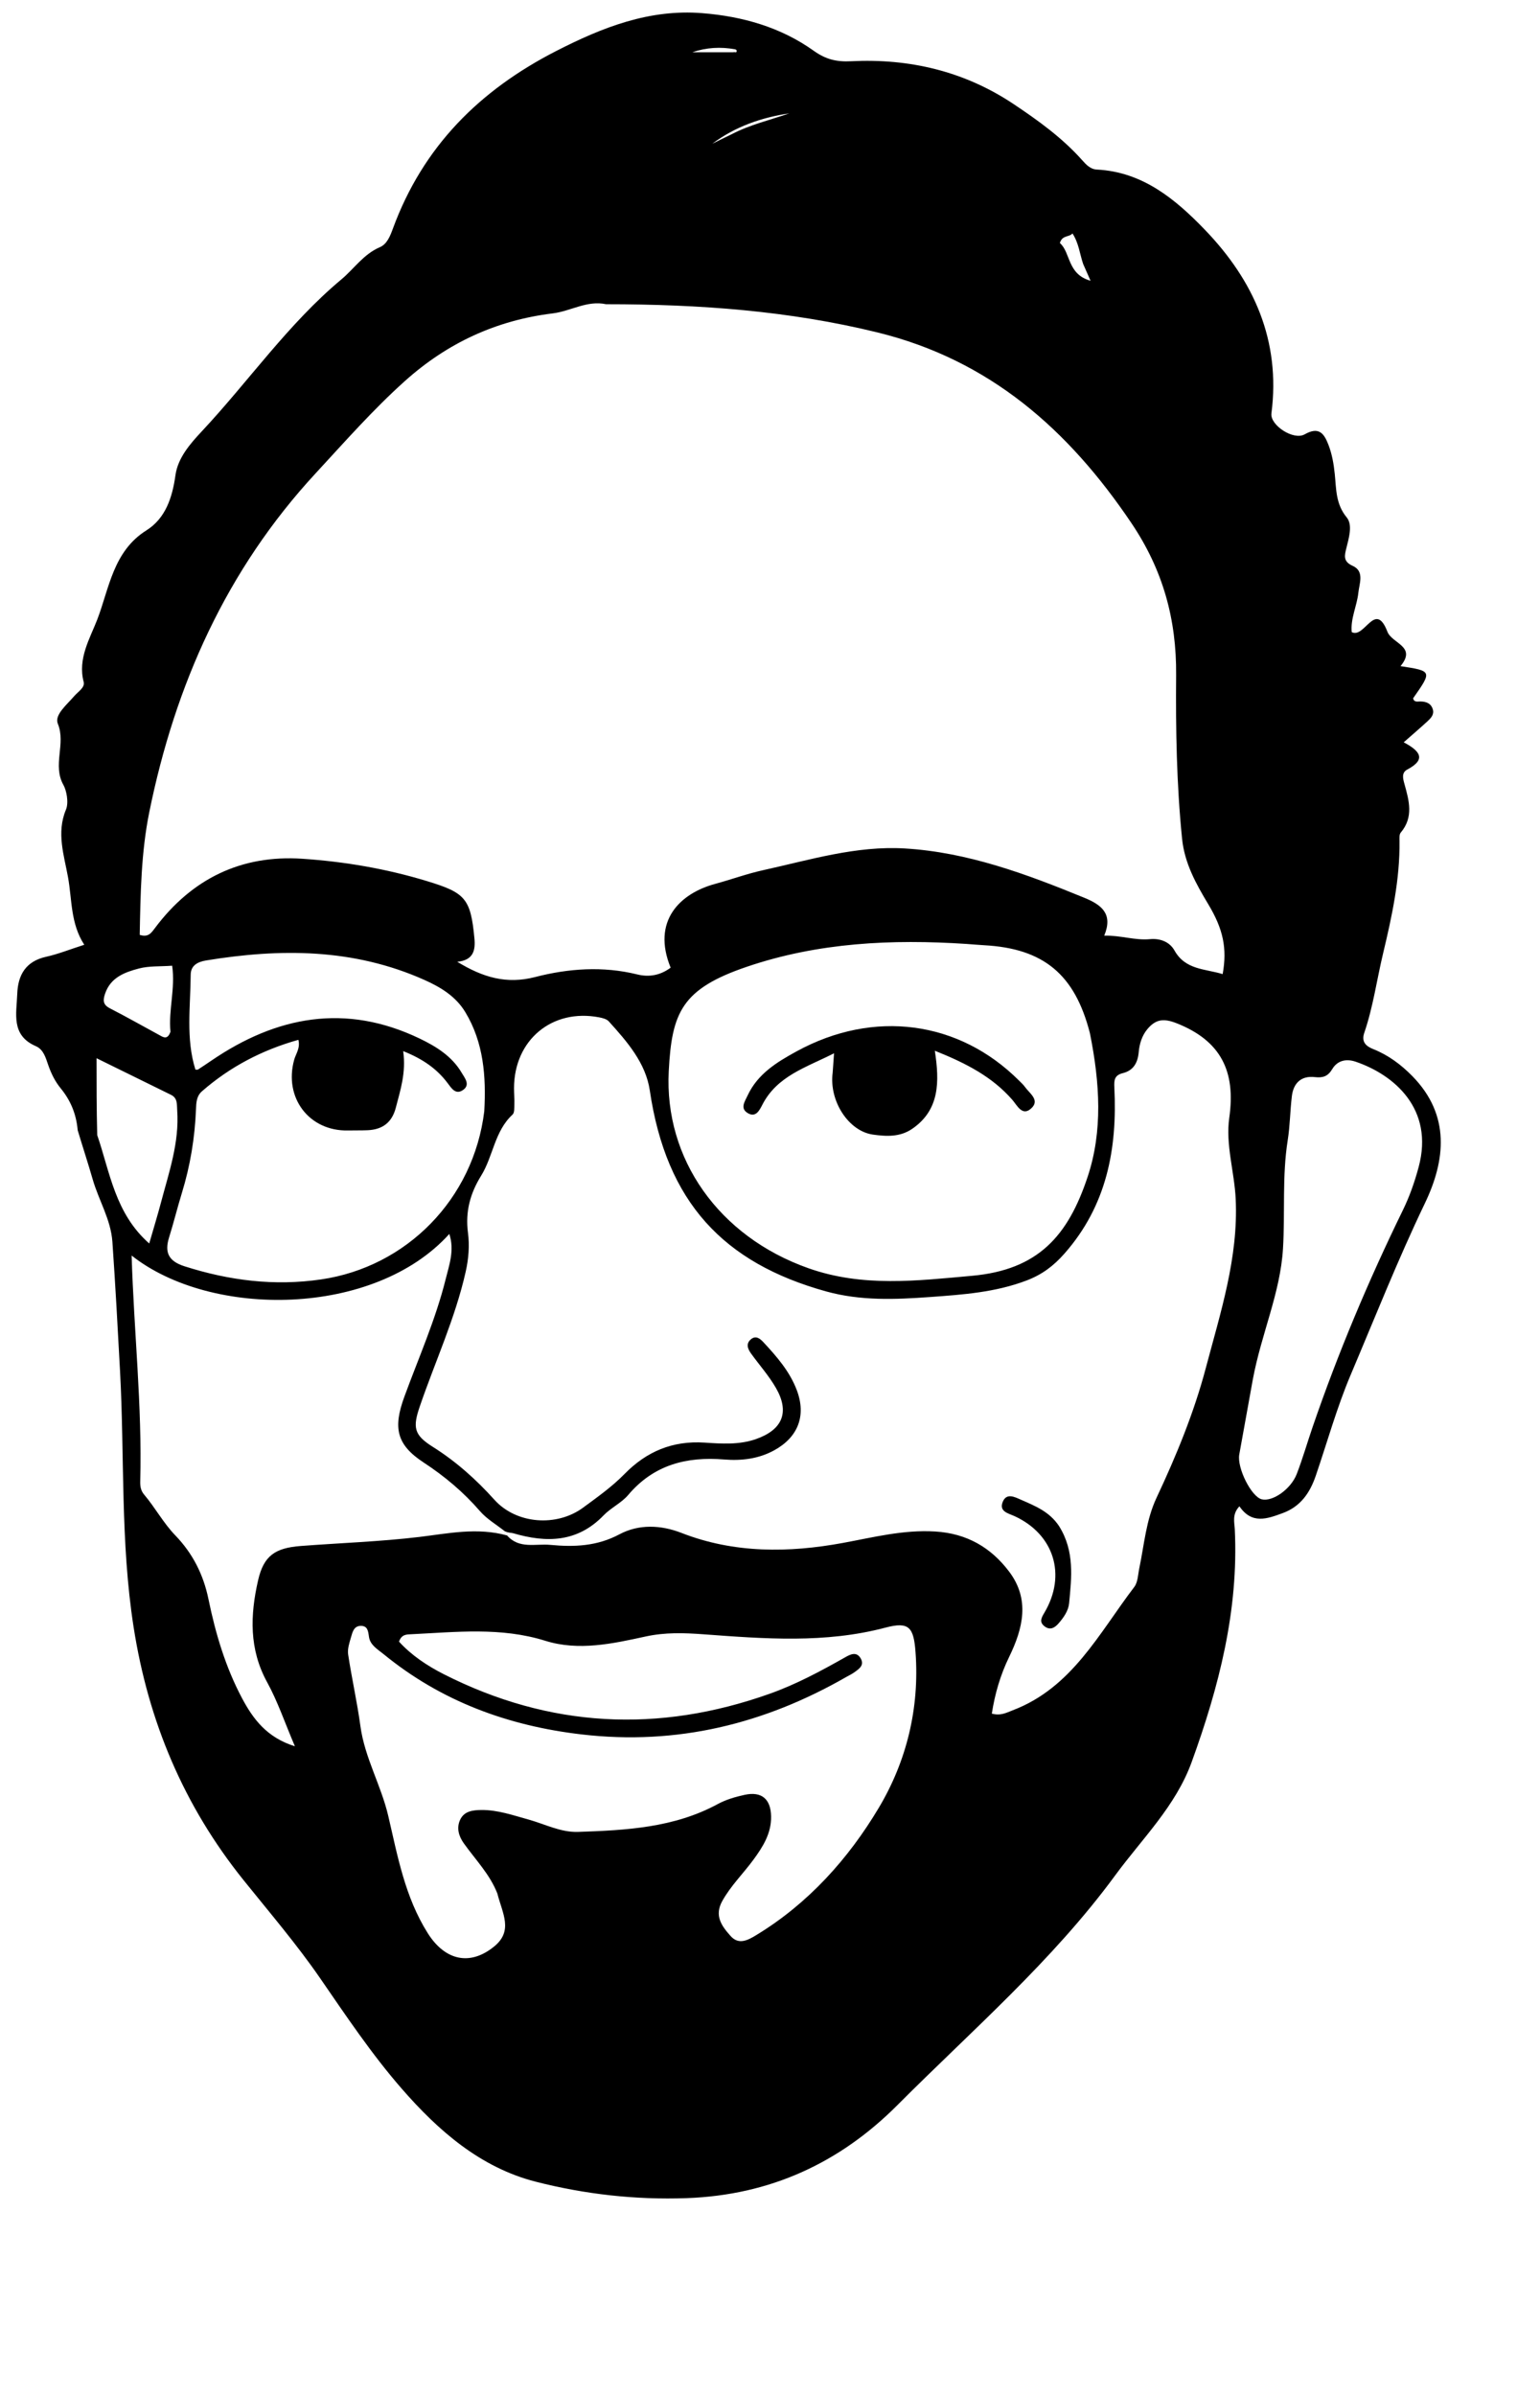 <svg version="1.1" id="Layer_1" xmlns="http://www.w3.org/2000/svg" xmlns:xlink="http://www.w3.org/1999/xlink" x="0px" y="0px"
	 width="100%" viewBox="0 0 432 672" enable-background="new 0 0 432 672" xml:space="preserve">
<path fill="#000000" opacity="1" stroke="none" 
	d="
M21.791,316.987 
	C21.382,312.299 19.716,308.535 17.03,305.254 
	C15.411,303.277 14.357,301.094 13.522,298.703 
	C12.822,296.697 12.227,294.365 10.052,293.424 
	C3.008,290.375 4.643,284.272 4.839,278.764 
	C5.027,273.458 7.227,269.614 12.942,268.35 
	C16.315,267.604 19.563,266.29 23.642,264.983 
	C19.766,259.048 20.22,252.355 19.085,246.054 
	C17.984,239.944 15.782,233.576 18.495,227.103 
	C19.385,224.981 18.561,221.52 17.822,220.217 
	C14.624,214.579 18.56,208.675 16.216,202.976 
	C15.203,200.511 18.811,197.607 20.819,195.244 
	C21.891,193.983 23.895,192.845 23.468,191.239 
	C21.745,184.75 25.269,178.986 27.267,173.805 
	C30.638,165.059 31.711,154.629 41.09,148.74 
	C46.418,145.394 48.344,139.577 49.221,133.265 
	C49.897,128.402 53.38,124.43 56.593,120.996 
	C69.773,106.912 80.803,90.872 95.758,78.37 
	C99.35,75.368 101.977,71.292 106.564,69.328 
	C108.59,68.461 109.471,66.145 110.217,64.111 
	C118.632,41.182 134.471,25.336 156.04,14.297 
	C169.048,7.64 182.133,2.508 196.983,3.688 
	C208.276,4.586 218.976,7.614 228.275,14.25 
	C231.604,16.625 234.587,17.392 238.739,17.181 
	C255.093,16.35 270.498,19.966 284.281,29.157 
	C291.212,33.778 297.974,38.648 303.574,44.933 
	C304.663,46.156 305.857,47.466 307.682,47.558 
	C320.519,48.21 329.691,55.84 337.931,64.38 
	C351.712,78.664 359.294,95.526 356.66,115.956 
	C356.237,119.238 362.838,123.6 365.983,121.823 
	C369.954,119.579 371.408,121.529 372.646,124.736 
	C373.67,127.391 374.138,130.123 374.43,132.975 
	C374.857,137.137 374.669,141.348 377.773,145.119 
	C379.524,147.246 378.38,150.881 377.657,153.842 
	C377.196,155.728 376.683,157.476 379.431,158.698 
	C382.836,160.213 381.315,163.665 381.04,166.264 
	C380.647,169.989 378.799,173.526 379.191,177.296 
	C382.802,179.195 385.768,168.298 389.187,177.161 
	C390.492,180.542 397.502,181.262 392.868,186.837 
	C401.766,188.209 401.766,188.209 396.405,195.86 
	C396.665,197.039 397.649,196.737 398.4,196.743 
	C400.045,196.758 401.405,197.239 401.923,198.923 
	C402.39,200.442 401.354,201.461 400.377,202.36 
	C398.322,204.249 396.197,206.062 393.77,208.197 
	C398.135,210.526 400.342,212.9 394.791,215.822 
	C393.1,216.712 393.554,218.364 393.961,219.838 
	C395.257,224.52 396.617,229.175 392.934,233.525 
	C392.492,234.047 392.582,235.104 392.591,235.911 
	C392.709,246.647 390.476,256.99 387.99,267.378 
	C386.215,274.797 385.196,282.404 382.711,289.663 
	C381.856,292.16 383.082,293.397 385.204,294.241 
	C389.457,295.932 393.042,298.609 396.218,301.854 
	C406.925,312.793 405.477,325.478 399.698,337.519 
	C392.121,353.304 385.697,369.545 378.884,385.627 
	C375,394.796 372.326,404.478 369.094,413.925 
	C367.465,418.686 364.852,422.542 359.85,424.382 
	C355.468,425.994 351.175,427.612 347.681,422.481 
	C345.571,424.707 346.287,426.971 346.382,428.933 
	C347.486,451.668 341.931,473.155 334.273,494.247 
	C329.788,506.601 320.415,515.663 312.852,525.97 
	C295.2,550.031 272.675,569.437 251.786,590.389 
	C235.556,606.666 216.04,615.682 192.604,616.524 
	C178.147,617.043 164.021,615.424 150.273,611.911 
	C134.81,607.959 122.996,597.666 112.662,585.791 
	C104.224,576.096 97.106,565.441 89.821,554.871 
	C83.222,545.295 75.612,536.408 68.314,527.324 
	C51.559,506.469 41.618,482.871 37.478,456.362 
	C33.753,432.513 34.961,408.548 33.678,384.652 
	C33.028,372.529 32.371,360.405 31.529,348.295 
	C31.094,342.05 27.687,336.646 25.991,330.742 
	C24.706,326.266 23.243,321.84 21.791,316.987 
M141.589,429.468 
	C139.249,427.611 136.56,426.056 134.638,423.837 
	C130.012,418.496 124.742,414.067 118.833,410.193 
	C111.216,405.2 110.227,400.5 113.431,391.743 
	C117.43,380.815 122.188,370.14 125.011,358.807 
	C126.021,354.753 127.539,350.643 126.042,346.093 
	C105.003,369.433 59.265,369.81 36.926,352.15 
	C37.555,373.344 39.9,394.344 39.336,415.448 
	C39.3,416.792 39.462,418.054 40.413,419.176 
	C43.532,422.852 45.807,427.149 49.195,430.659 
	C54.026,435.663 57.061,441.603 58.483,448.54 
	C60.455,458.162 63.266,467.605 67.903,476.32 
	C70.979,482.102 74.843,487.339 82.724,489.788 
	C79.855,483.065 77.882,477.187 74.944,471.838 
	C69.849,462.56 70.168,453.003 72.397,443.247 
	C73.978,436.329 77.172,434.163 84.379,433.611 
	C95.475,432.762 106.591,432.397 117.679,431.072 
	C125.663,430.117 133.791,428.323 142.247,430.658 
	C145.638,434.541 150.243,432.905 154.389,433.302 
	C161.08,433.941 167.48,433.689 173.756,430.34 
	C179.212,427.43 185.402,427.697 191.182,429.953 
	C205.974,435.725 221.304,435.536 236.392,432.767 
	C245.047,431.178 253.391,429.006 262.348,429.549 
	C271.222,430.088 277.965,434.03 283.072,440.786 
	C288.966,448.583 286.995,456.696 283.081,464.735 
	C280.633,469.761 279.077,475.095 278.227,480.626 
	C280.737,481.31 282.357,480.351 284.041,479.714 
	C300.705,473.403 308.285,458.084 318.186,445.103 
	C319.206,443.766 319.222,441.627 319.597,439.838 
	C320.988,433.193 321.481,426.363 324.442,420.065 
	C329.968,408.309 334.922,396.27 338.245,383.723 
	C342.362,368.179 347.411,352.72 346.636,336.292 
	C346.276,328.659 343.757,321.036 344.836,313.485 
	C346.689,300.519 342.522,291.907 330.037,286.985 
	C326.257,285.495 324.102,285.978 321.869,288.638 
	C320.337,290.462 319.639,292.782 319.432,295.095 
	C319.163,298.101 317.942,300.255 314.98,300.988 
	C312.596,301.578 312.493,302.966 312.598,305.072 
	C313.448,322.2 310.466,338.111 298.628,351.569 
	C295.522,355.1 292.279,357.517 287.93,359.165 
	C279.207,362.472 270.162,363.111 261.01,363.776 
	C251.165,364.492 241.427,364.891 231.782,362.22 
	C202.939,354.233 186.908,337.178 182.281,305.846 
	C181.143,298.138 175.917,292.149 170.776,286.47 
	C170.179,285.81 169.021,285.521 168.07,285.339 
	C154.865,282.806 144.184,291.72 144.194,305.236 
	C144.195,306.735 144.331,308.235 144.281,309.731 
	C144.249,310.714 144.357,312.083 143.786,312.608 
	C138.719,317.268 138.356,324.291 134.964,329.763 
	C131.914,334.681 130.492,339.826 131.274,345.756 
	C131.742,349.306 131.462,353.009 130.64,356.665 
	C127.704,369.73 122.078,381.857 117.768,394.439 
	C115.757,400.306 116.081,402.453 121.329,405.752 
	C127.889,409.877 133.512,414.896 138.689,420.645 
	C144.881,427.521 156.189,428.293 163.567,422.86 
	C167.59,419.897 171.678,417.008 175.192,413.418 
	C181.359,407.117 188.659,404.027 197.646,404.618 
	C202.41,404.932 207.304,405.281 212.012,403.647 
	C219.472,401.06 221.589,396.126 217.681,389.313 
	C215.708,385.874 213.005,382.856 210.675,379.617 
	C209.746,378.325 209.166,376.864 210.664,375.624 
	C212.035,374.489 213.212,375.447 214.128,376.432 
	C217.881,380.467 221.51,384.617 223.504,389.869 
	C226.226,397.041 223.895,403.091 217.182,406.774 
	C212.766,409.197 207.978,409.746 203.131,409.351 
	C192.566,408.489 183.379,410.843 176.227,419.298 
	C174.326,421.545 171.386,422.884 169.321,425.024 
	C161.981,432.634 153.299,432.78 143.97,430.039 
	C143.366,429.861 142.674,429.982 141.589,429.468 
M170.009,85.329 
	C164.687,84.175 160.093,87.281 155.053,87.898 
	C139.247,89.834 125.52,96.158 113.56,106.89 
	C104.595,114.935 96.722,123.907 88.582,132.707 
	C63.518,159.799 49.12,192.095 41.873,227.806 
	C39.58,239.104 39.415,250.749 39.193,262.206 
	C41.582,262.961 42.381,261.745 43.489,260.266 
	C53.819,246.487 67.654,239.696 84.87,240.864 
	C96.643,241.663 108.275,243.64 119.647,247.09 
	C130.495,250.38 132.03,251.93 133.087,263.232 
	C133.397,266.548 132.79,269.316 128.278,269.759 
	C135.471,274.148 142.078,276.114 150.111,274.037 
	C159.443,271.624 169.145,270.926 178.766,273.304 
	C182.185,274.149 185.312,273.505 188.128,271.409 
	C182.765,258.285 190.746,250.58 200.626,247.904 
	C205.122,246.686 209.522,245.068 214.062,244.068 
	C227.185,241.179 240.22,237.155 253.835,237.973 
	C271.516,239.035 287.914,245.148 304.138,251.788 
	C309,253.778 312.294,256.29 309.759,262.423 
	C314.433,262.323 318.376,263.813 322.626,263.408 
	C325.214,263.162 328.021,264.016 329.46,266.581 
	C332.544,272.081 338.061,271.696 342.98,273.214 
	C344.29,265.975 343.111,260.548 338.94,253.61 
	C335.498,247.884 332.292,242.124 331.596,235.245 
	C330.054,219.982 329.797,204.651 329.926,189.363 
	C330.058,173.699 326.23,159.851 317.39,146.726 
	C299.734,120.509 277.624,100.952 246.12,93.233 
	C221.357,87.166 196.251,85.333 170.009,85.329 
M139.518,531.087 
	C137.42,525.702 133.388,521.611 130.112,517.014 
	C128.669,514.989 128.021,512.703 129.069,510.422 
	C130.189,507.982 132.599,507.682 135.031,507.66 
	C139.61,507.618 143.857,509.122 148.185,510.317 
	C152.821,511.598 157.275,513.971 162.172,513.804 
	C175.641,513.344 189.089,512.647 201.37,505.982 
	C203.672,504.733 206.316,503.966 208.895,503.407 
	C213.633,502.38 216.219,504.566 216.308,509.446 
	C216.396,514.217 213.996,518.014 211.3,521.673 
	C208.442,525.552 204.968,528.937 202.595,533.223 
	C200.29,537.386 202.526,540.289 204.961,543.022 
	C207.255,545.597 209.845,544.152 212.177,542.734 
	C226.756,533.867 237.989,521.339 246.509,507.059 
	C254.294,494.01 257.971,479.125 256.829,463.465 
	C256.316,456.426 255.042,454.746 248.416,456.502 
	C231.484,460.99 214.418,459.641 197.331,458.378 
	C191.88,457.976 186.594,457.802 181.101,459 
	C171.867,461.012 162.33,463.13 152.978,460.205 
	C140.517,456.307 127.963,457.759 115.376,458.364 
	C114.092,458.426 112.648,458.354 111.933,460.44 
	C115.433,464.282 119.819,467.206 124.54,469.598 
	C154.205,484.63 184.685,486.166 215.937,475.048 
	C223.356,472.409 230.227,468.714 237.042,464.856 
	C238.475,464.044 240.227,463.097 241.419,465.103 
	C242.595,467.085 240.939,468.121 239.579,469.093 
	C238.906,469.575 238.139,469.926 237.417,470.341 
	C214.374,483.57 189.823,489.569 163.17,486.464 
	C142.5,484.056 123.77,477.179 107.576,463.925 
	C105.939,462.586 103.829,461.421 103.499,459.077 
	C103.27,457.456 103.132,455.955 101.126,456.02 
	C99.232,456.08 98.867,457.83 98.463,459.21 
	C98.005,460.779 97.43,462.507 97.664,464.051 
	C98.678,470.766 100.191,477.408 101.103,484.134 
	C102.303,492.985 106.902,500.711 108.909,509.309 
	C111.543,520.592 113.586,532.042 119.988,542.203 
	C124.772,549.797 131.753,551.538 138.618,545.946 
	C144.048,541.523 140.925,536.644 139.518,531.087 
M305.741,289.785 
	C301.525,273.304 292.754,266.016 276.067,265.115 
	C274.406,265.025 272.749,264.86 271.089,264.75 
	C250.194,263.378 229.533,264.346 209.499,271.156 
	C191.231,277.365 188.456,283.974 187.597,300.435 
	C186.317,324.969 201.564,346.803 226.806,355.716 
	C242.028,361.09 257.266,359.213 272.642,357.833 
	C291.272,356.161 299.625,346.594 305.112,330.046 
	C309.361,317.232 308.557,303.81 305.741,289.785 
M135.848,311.669 
	C136.391,301.95 135.685,292.395 130.514,283.858 
	C127.892,279.529 123.769,276.944 118.98,274.813 
	C99.136,265.979 78.667,265.97 57.813,269.383 
	C55.404,269.777 53.512,270.817 53.494,273.386 
	C53.433,282.282 52.09,291.267 54.817,300.002 
	C55.201,300.002 55.405,300.067 55.52,299.993 
	C56.769,299.179 58.013,298.355 59.244,297.514 
	C77.603,284.963 96.96,281.346 117.674,291.265 
	C122.323,293.492 126.783,296.238 129.516,300.899 
	C130.383,302.378 132.009,304.249 129.885,305.722 
	C127.808,307.161 126.651,305.229 125.53,303.741 
	C122.476,299.688 118.501,296.967 113.101,294.813 
	C113.952,300.869 112.31,305.738 111.032,310.687 
	C109.961,314.835 107.296,316.81 103.157,316.998 
	C101.329,317.081 99.495,317.025 97.665,317.069 
	C86.715,317.335 79.559,307.871 82.528,297.218 
	C82.996,295.54 84.274,293.998 83.703,291.646 
	C73.545,294.501 64.546,299.194 56.67,306.066 
	C55.111,307.427 55.054,309.243 54.98,311.093 
	C54.661,319.1 53.374,326.94 51.017,334.61 
	C49.748,338.739 48.721,342.942 47.432,347.064 
	C46.098,351.327 47.322,353.748 51.764,355.165 
	C64.308,359.166 76.961,360.766 90.095,358.843 
	C113.997,355.343 132.842,336.363 135.848,311.669 
M351.447,386.87 
	C350.18,393.894 348.924,400.919 347.642,407.94 
	C346.96,411.673 351.004,419.791 353.94,420.517 
	C356.947,421.26 362.107,417.721 363.771,413.4 
	C365.439,409.065 366.723,404.583 368.232,400.186 
	C375.364,379.408 383.873,359.2 393.512,339.467 
	C395.417,335.566 396.825,331.543 397.958,327.334 
	C402.36,310.979 391.011,301.439 380.308,297.788 
	C377.655,296.883 375.185,297.421 373.735,299.837 
	C372.497,301.9 371.115,302.365 368.822,302.101 
	C365.053,301.666 362.847,303.738 362.397,307.415 
	C361.893,311.533 361.877,315.719 361.229,319.809 
	C359.632,329.893 360.512,340.067 359.904,350.19 
	C359.153,362.676 353.855,373.977 351.447,386.87 
M27.273,318.367 
	C30.853,328.798 32.262,340.312 41.861,348.765 
	C43.149,344.297 44.216,340.833 45.142,337.332 
	C47.391,328.825 50.34,320.437 49.706,311.419 
	C49.591,309.78 49.871,308.009 47.976,307.078 
	C41.019,303.662 34.065,300.238 27.083,296.804 
	C27.083,304.171 27.083,310.873 27.273,318.367 
M47.821,289.405 
	C47.211,283.366 49.22,277.329 48.296,270.86 
	C44.878,271.106 41.826,270.896 39.02,271.629 
	C35.03,272.672 31.028,274.121 29.479,278.7 
	C28.886,280.453 28.786,281.759 30.798,282.792 
	C35.661,285.288 40.416,287.994 45.222,290.6 
	C46.153,291.105 47.09,291.382 47.821,289.405 
M303.847,74.042 
	C302.891,71.247 302.633,68.209 300.852,65.478 
	C299.934,66.587 297.98,65.869 297.315,68.165 
	C300.386,70.828 299.335,76.914 305.922,78.744 
	C305.02,76.708 304.569,75.689 303.847,74.042 
M205.344,37.601 
	C210.439,34.951 216.026,33.672 221.397,31.799 
	C213.551,32.967 206.242,35.519 199.813,40.315 
	C201.435,39.507 203.056,38.699 205.344,37.601 
M205.726,14.654 
	C206.026,14.464 206.829,15.05 206.609,14.089 
	C206.583,13.975 206.353,13.858 206.202,13.83 
	C202.158,13.089 198.161,13.309 194.211,14.655 
	C197.841,14.655 201.471,14.655 205.726,14.654 
z"/>
<path fill="#000000" opacity="1" stroke="none" 
	d="
M297.124,428.093 
	C301.479,435.099 300.602,442.435 299.906,449.68 
	C299.704,451.79 298.375,453.696 296.934,455.341 
	C295.868,456.558 294.589,457.33 293.047,456.166 
	C291.453,454.961 292.119,453.76 292.976,452.315 
	C299.248,441.73 295.664,430.322 284.59,425.237 
	C282.87,424.448 280.204,423.958 281.273,421.273 
	C282.316,418.652 284.592,419.84 286.385,420.633 
	C290.319,422.374 294.399,423.936 297.124,428.093 
z"/>
<path fill="#000000" opacity="1" stroke="none" 
	d="
M233.578,300.87 
	C233.711,299.034 233.814,297.572 233.965,295.419 
	C226.164,299.396 217.989,301.743 213.83,309.901 
	C212.988,311.551 211.938,313.551 209.704,312.166 
	C207.555,310.833 208.937,308.947 209.69,307.318 
	C212.525,301.188 217.918,297.904 223.527,294.841 
	C245.065,283.084 268.977,286.229 285.835,303.059 
	C286.424,303.647 287.057,304.213 287.538,304.884 
	C288.813,306.664 291.703,308.506 289.398,310.763 
	C286.804,313.304 285.35,310.048 283.97,308.467 
	C278.32,301.996 271.03,298.225 262.239,294.707 
	C263.569,303.434 263.599,311.274 255.942,316.573 
	C252.478,318.971 248.639,318.755 244.86,318.224 
	C238.043,317.267 232.537,308.814 233.578,300.87 
z"/>
</svg>